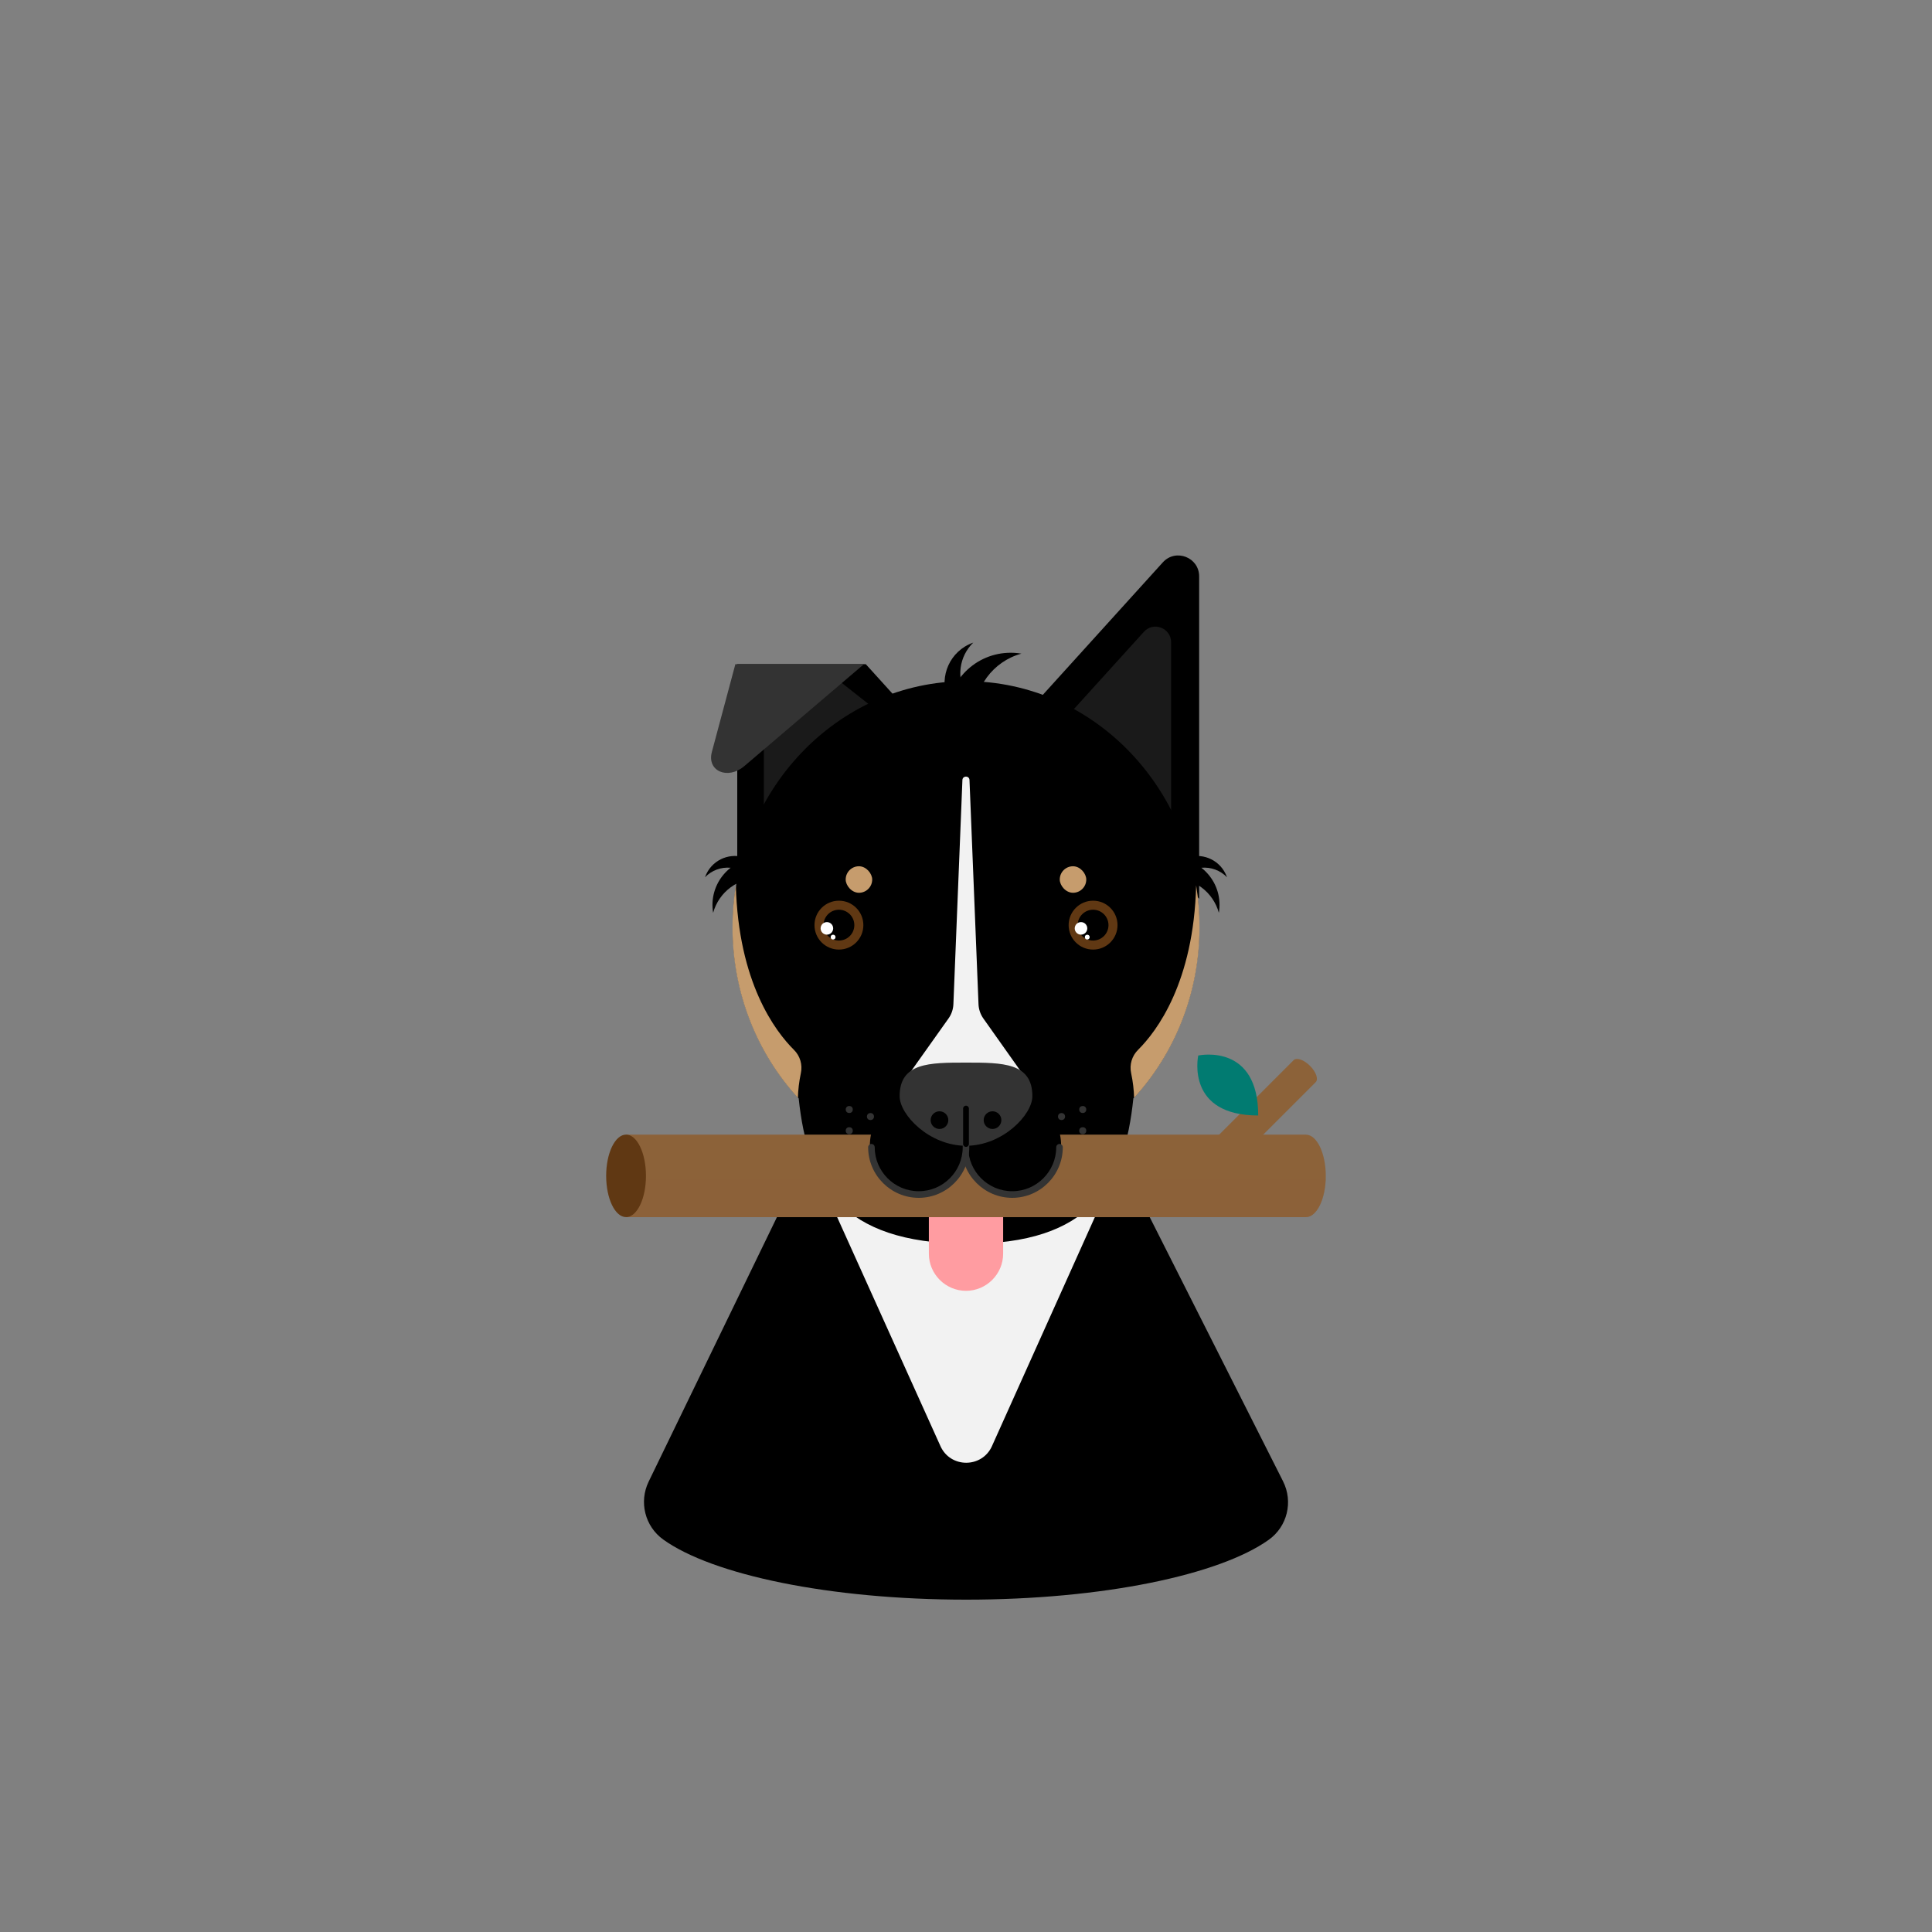 <?xml version="1.0" encoding="UTF-8"?><svg xmlns="http://www.w3.org/2000/svg" viewBox="0 0 400 400"><rect x="0" y="0" width="400" height="400" fill="#808080" stroke="none"/><defs><style>.cls-1,.cls-2{fill:#8c6239;}.cls-3{fill:#fff;}.cls-4{isolation:isolate;}.cls-5{fill:#017b71;}.cls-6{fill:#603813;}.cls-7{fill:#333;}.cls-8{fill:#c69c6d;}.cls-9{fill:#ff9ca1;}.cls-10{fill:#1a1a1a;}.cls-11,.cls-2{mix-blend-mode:multiply;}.cls-2{opacity:.25;}.cls-12{fill:#f2f2f2;}</style></defs><g class="cls-4"><g id="Layer_2"><g><path d="M248.27,186.09V119.33c0-3.95-4.87-5.83-7.52-2.9l-26.81,29.6"/><path class="cls-10" d="M242.46,182.85v-49.88c0-2.95-3.64-4.35-5.62-2.17l-20.03,22.11"/><g><path d="M151.27,179.66c-1.95-.18-3.92,.52-5.31,1.97,.15-.44,.36-.87,.61-1.29,1.78-2.9,5.45-3.92,8.44-2.47,.87-.2,1.78-.3,2.71-.25l-.2,4.2c-4.65-.22-8.7,2.86-9.87,7.17-.12-.68-.16-1.39-.13-2.11,.14-2.95,1.59-5.53,3.75-7.22Z"/><path d="M248.73,179.66c1.95-.18,3.92,.52,5.31,1.97-.15-.44-.36-.87-.61-1.29-1.78-2.9-5.45-3.92-8.44-2.47-.87-.2-1.78-.3-2.71-.25l.2,4.2c4.65-.22,8.7,2.86,9.87,7.17,.12-.68,.16-1.39,.13-2.11-.14-2.95-1.59-5.53-3.75-7.22Z"/></g><polygon points="179.25 137.51 152.64 137.51 152.64 186.09 186.96 146.02 179.25 137.51"/><polygon class="cls-10" points="173.74 140.97 158.15 144.23 158.15 185.01 186.96 151.38 173.74 140.97"/><path d="M265.64,306.69c2.13,4.21,.89,9.36-2.95,12.1-10.2,7.28-34.41,12.4-62.66,12.4s-52.55-5.14-62.72-12.45c-3.78-2.72-5.05-7.77-3.02-11.97l36.26-74.76h57.4l37.69,74.67Z"/><path class="cls-12" d="M205.38,299.39l24.24-53.94h-59.25l24.34,53.95c2.07,4.6,8.6,4.59,10.67,0Z"/><path d="M248.29,191.94c0-28.12-21.62-50.91-48.29-50.91s-48.29,22.79-48.29,50.91c0,13.79,5.2,26.3,13.65,35.47,1.85,17.67,8.77,29.93,34.64,30.1,25.91,.17,32.81-12.29,34.65-30.1,8.44-9.17,13.64-21.67,13.64-35.46Z"/><circle class="cls-6" cx="226.31" cy="191.54" r="5.06"/><circle cx="226.31" cy="191.54" r="3.19"/><circle class="cls-6" cx="173.69" cy="191.54" r="5.06"/><circle cx="173.69" cy="191.54" r="3.19"/><circle class="cls-3" cx="171.2" cy="192.21" r="1.3"/><circle class="cls-3" cx="172.48" cy="194.02" r=".5"/><circle class="cls-3" cx="223.81" cy="192.21" r="1.3"/><circle class="cls-3" cx="225.1" cy="194.02" r=".5"/><g><rect class="cls-8" x="175.09" y="179.35" width="5.49" height="5.49" rx="2.75" ry="2.75"/><rect class="cls-8" x="219.41" y="179.35" width="5.49" height="5.49" rx="2.75" ry="2.75"/></g><path class="cls-9" d="M200,267.25c4.23,0,7.69-3.46,7.69-7.69v-13.44c-4.34-.55-7.69-4.26-7.69-8.75,0,4.49-3.35,8.19-7.69,8.75v13.44c0,4.23,3.46,7.69,7.69,7.69Z"/><g class="cls-11"><path class="cls-9" d="M200,261.62c-.33,0-.6-.27-.6-.6v-20.19c0-.33,.27-.6,.6-.6s.6,.27,.6,.6v20.19c0,.33-.27,.6-.6,.6Z"/></g><path class="cls-12" d="M199.81,222.2c2.47,0,8.52,.19,10.77,.53,.48,.07,.9-.32,.84-.81l-7.83-11.06c-.61-.87-.96-1.89-1-2.95l-1.87-46.48c-.1-.86-1.35-.86-1.46,0l-1.87,46.47c-.04,1.06-.39,2.09-1.01,2.96l-7.82,11.01c-.06,.47,.35,.88,.83,.81,2.15-.31,8.07-.48,10.42-.48Z"/><g><path class="cls-1" d="M267.84,219.49l-24.23,24.23,4.56,4.56,24.23-24.23c.61-.61,.08-2.12-1.18-3.38s-2.77-1.79-3.38-1.18Z"/><path class="cls-1" d="M270.38,234.91H129.62v17.09h140.75c2.28,0,4.12-3.83,4.12-8.54s-1.85-8.54-4.12-8.54Z"/><path class="cls-2" d="M129.62,243.95v8.04h140.75c2.2,0,3.99-3.56,4.11-8.04H129.62Z"/><ellipse class="cls-6" cx="129.62" cy="243.45" rx="4.12" ry="8.54"/><path class="cls-5" d="M260.5,230.94c-.01-14.77-11.82-12.53-12.41-12.41h-.01c-.12,.6-2.36,12.41,12.41,12.42h.01s0,0,0,0h0Z"/></g><ellipse cx="209.73" cy="237.13" rx="9.96" ry="10.38"/><path class="cls-7" d="M209.56,248c5.78,0,10.48-4.7,10.48-10.48,0-.38-.31-.68-.68-.68s-.68,.31-.68,.68c0,5.02-4.09,9.11-9.11,9.11-5.02,0-9.11-4.09-9.11-9.11v-6.6c0-.38-.31-.68-.68-.68s-.68,.31-.68,.68v6.6c0,5.78,4.7,10.48,10.48,10.48Z"/><ellipse cx="190.06" cy="237.13" rx="9.96" ry="10.38"/><path class="cls-7" d="M190.22,248c-5.78,0-10.48-4.7-10.48-10.48,0-.38,.31-.68,.68-.68s.68,.31,.68,.68c0,5.02,4.09,9.11,9.11,9.11s9.11-4.09,9.11-9.11v-6.6c0-.38,.31-.68,.68-.68s.68,.31,.68,.68v6.6c0,5.78-4.7,10.48-10.48,10.48Z"/><path class="cls-7" d="M213.74,226.96c0,3.84-6.15,10.26-13.74,10.26s-13.74-6.41-13.74-10.26c0-6.96,6.15-6.96,13.74-6.96s13.74,0,13.74,6.96Z"/><g><path class="cls-8" d="M234.8,227.3c8.39-9.16,13.55-21.62,13.55-35.35,0-2.95-.24-5.84-.7-8.66-.51,20.12-8.15,30.22-12.03,34.07-1.27,1.26-1.81,3.08-1.43,4.83,.38,1.78,.57,3.49,.61,5.11Z"/><path class="cls-8" d="M165.2,227.3c-8.39-9.16-13.55-21.62-13.55-35.35,0-2.95,.24-5.84,.7-8.66,.51,20.12,8.15,30.22,12.03,34.07,1.27,1.26,1.81,3.08,1.43,4.83-.38,1.78-.57,3.49-.61,5.11Z"/></g><g><circle cx="194.51" cy="231.91" r="1.83"/><circle cx="205.49" cy="231.91" r="1.83"/></g><path class="cls-7" d="M178.87,137.51l-24.75,21.09c-3.44,2.93-7.8,1.05-6.74-2.9l4.87-18.19h26.62Z"/><path d="M211.46,135.33c-.92-.16-1.88-.22-2.85-.17-7.26,.35-12.86,6.52-12.51,13.77l5.68-.27c-.3-6.28,3.86-11.75,9.69-13.33Z"/><path d="M201.52,133.04c-.6,.21-1.18,.48-1.74,.82-4.17,2.57-5.47,8.03-2.91,12.2l3.26-2.01c-2.22-3.61-1.54-8.19,1.39-11.02Z"/><path d="M200,237.45c-.33,0-.6-.27-.6-.6v-7.33c0-.33,.27-.6,.6-.6s.6,.27,.6,.6v7.33c0,.33-.27,.6-.6,.6Z"/><g><circle class="cls-7" cx="219.78" cy="231.17" r=".73"/><circle class="cls-7" cx="224.17" cy="229.71" r=".73"/><circle class="cls-7" cx="224.17" cy="234.1" r=".73"/><circle class="cls-7" cx="180.22" cy="231.17" r=".73"/><circle class="cls-7" cx="175.83" cy="229.71" r=".73"/><circle class="cls-7" cx="175.83" cy="234.1" r=".73"/></g></g></g></g></svg>